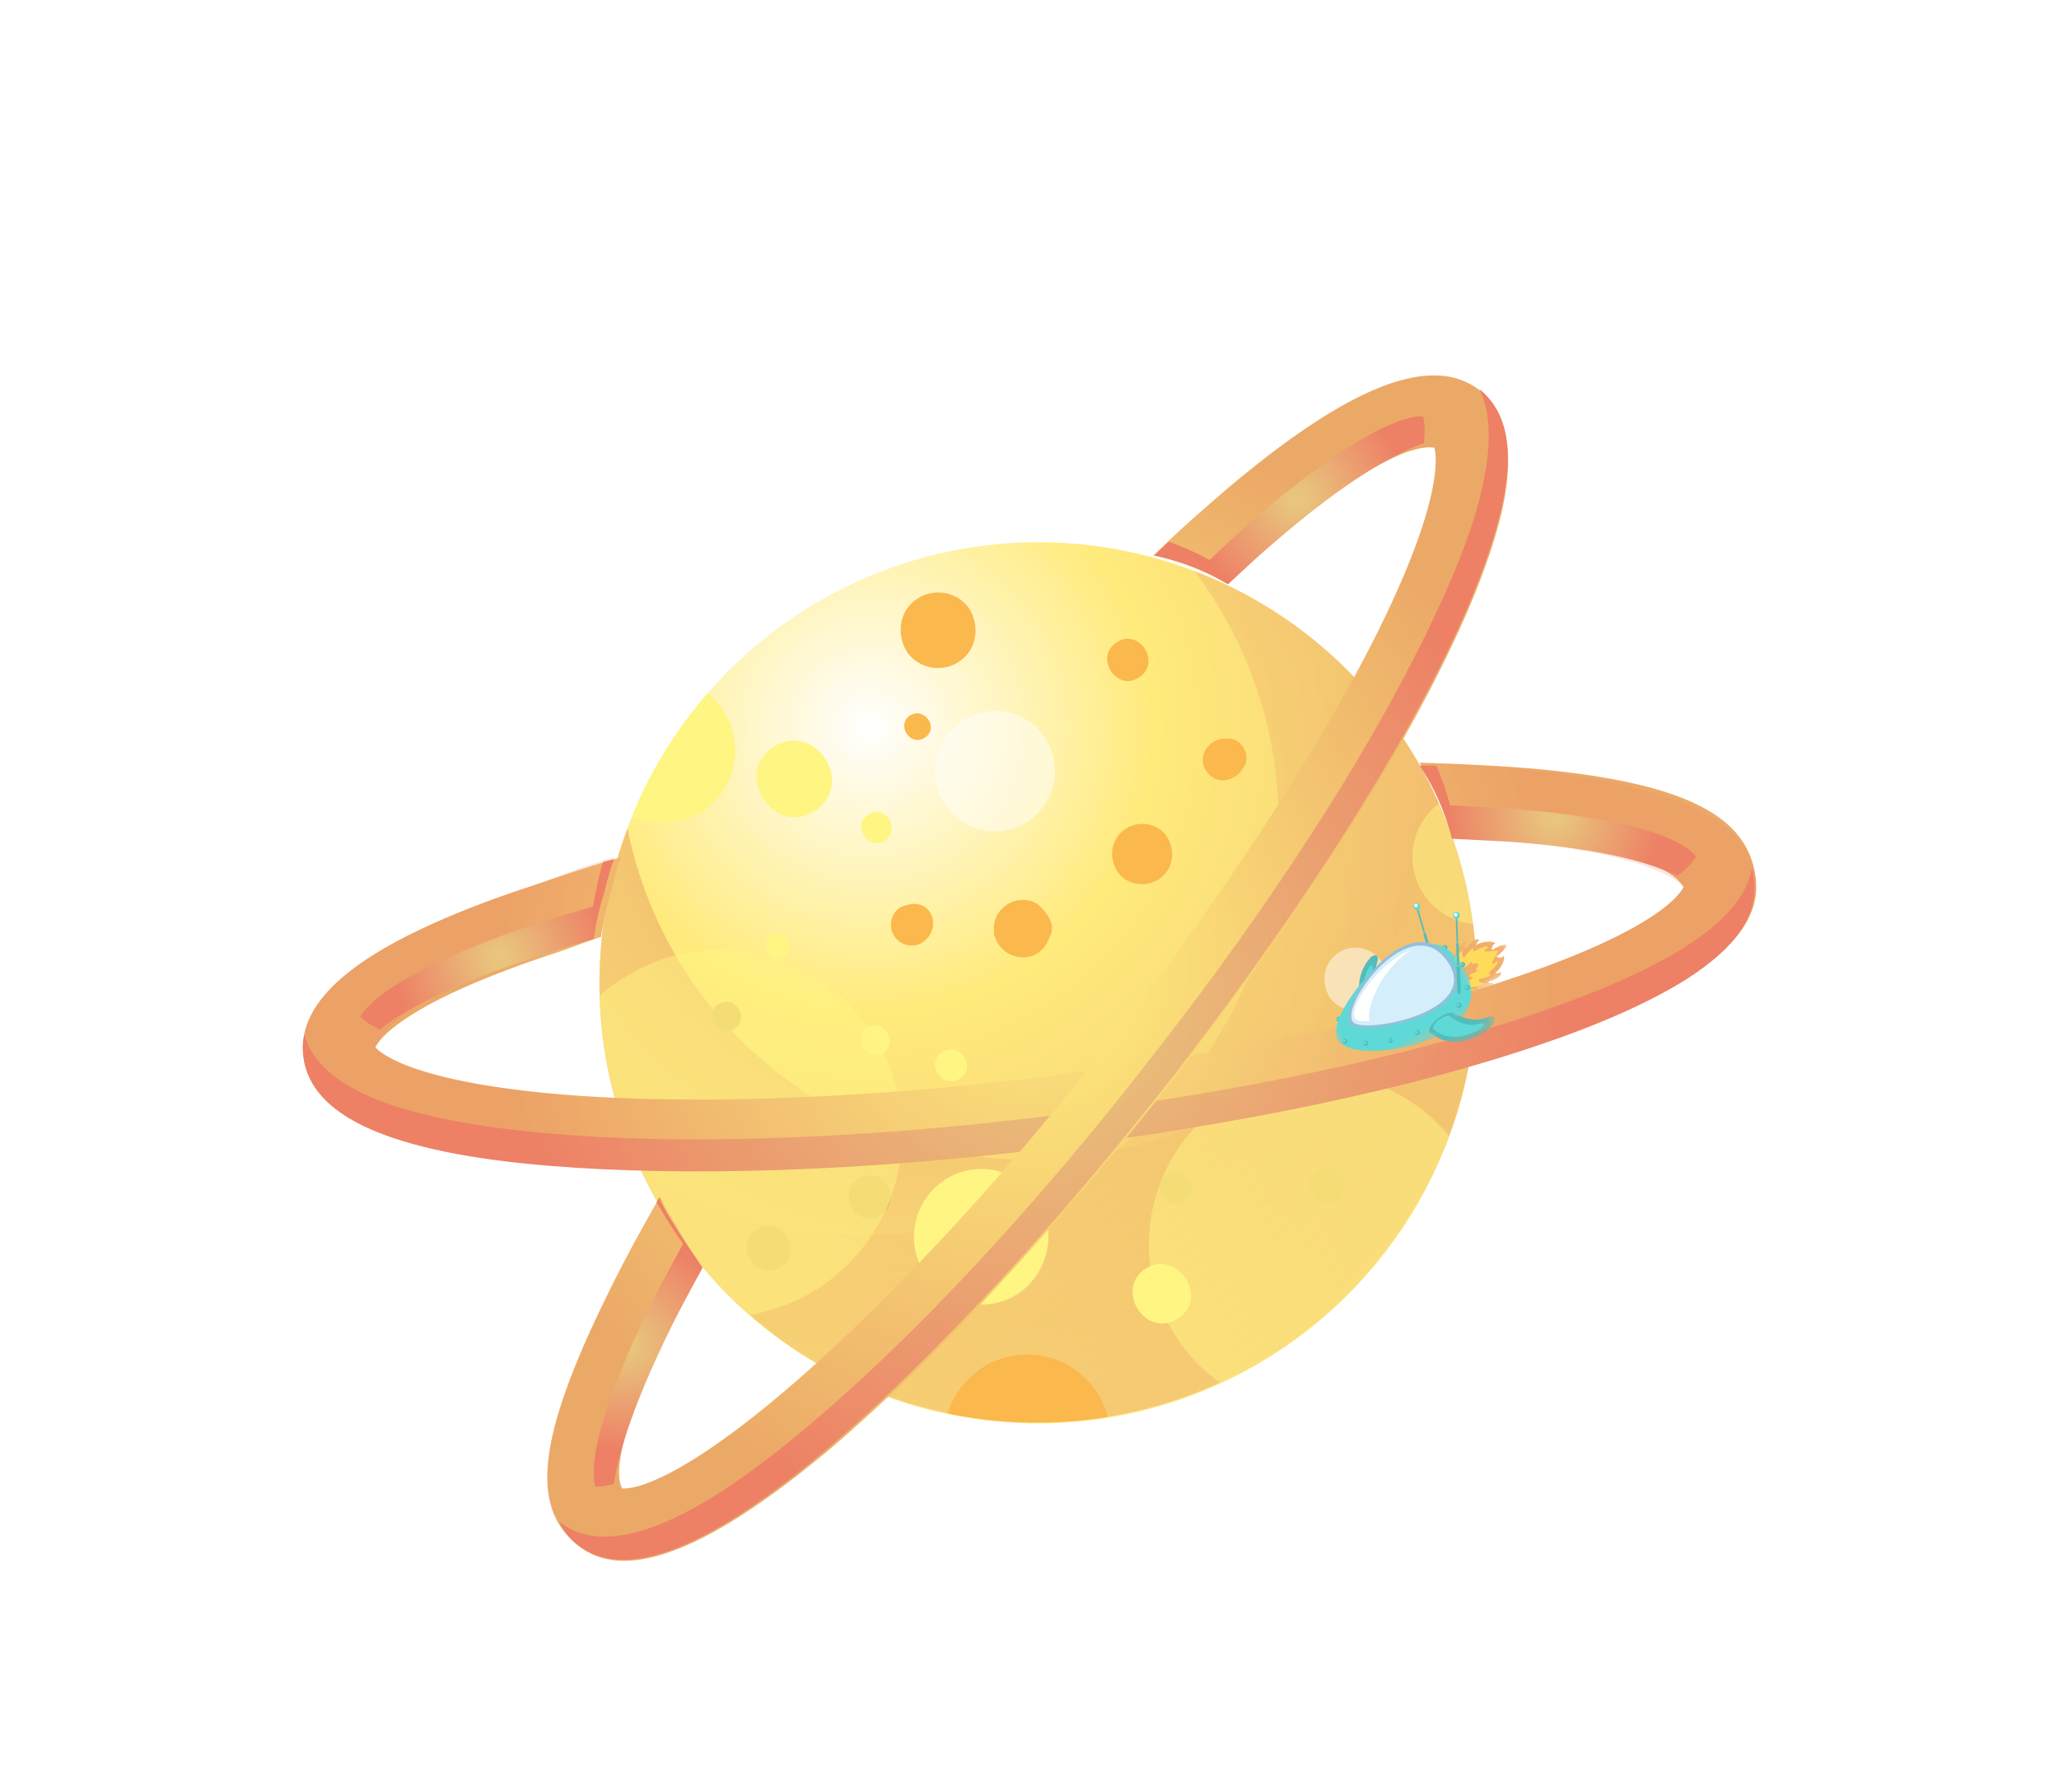 <svg width="170" height="148" viewBox="0 0 170 148" xmlns="http://www.w3.org/2000/svg" xmlns:xlink="http://www.w3.org/1999/xlink">
    <defs>
        <radialGradient cx="69.277%" cy="21.097%" fx="69.277%" fy="21.097%" r="114.443%" gradientTransform="matrix(-.605 .793 -.796 -.603 1.28 -.211)" id="44ebmqf2bb">
            <stop stop-color="#FFF" offset="0%"/>
            <stop stop-color="#FFE245" offset="28.076%"/>
            <stop stop-color="#E38427" offset="100%"/>
        </radialGradient>
        <radialGradient cx="61.182%" cy="-10.018%" fx="61.182%" fy="-10.018%" r="127.098%" gradientTransform="matrix(.594 .543 -.385 .84 .21 -.348)" id="v0wm037spc">
            <stop stop-color="#E38427" offset=".37%"/>
            <stop stop-color="#FFE245" offset="91.85%"/>
        </radialGradient>
        <radialGradient cx="81.084%" cy="36.817%" fx="81.084%" fy="36.817%" r="74.374%" gradientTransform="matrix(-.504 .85 -.864 -.496 1.537 -.138)" id="r5r0t1becd">
            <stop stop-color="#FFE245" offset="0%"/>
            <stop stop-color="#E38427" offset="100%"/>
        </radialGradient>
        <radialGradient cx="50.032%" cy="50.516%" fx="50.032%" fy="50.516%" r="132.055%" gradientTransform="scale(.28 1) rotate(32.907 1.144 2.684)" id="bpg9pjn1ke">
            <stop stop-color="#FFE245" offset="8.148%"/>
            <stop stop-color="#E38427" offset="99.63%"/>
        </radialGradient>
        <radialGradient cx="50.032%" cy="50.516%" fx="50.032%" fy="50.516%" r="132.055%" gradientTransform="scale(.28 1) rotate(32.907 1.144 2.684)" id="b0hlxjafsf">
            <stop stop-color="#DFAB45" offset="8.148%"/>
            <stop stop-color="#E64A24" offset="100%"/>
        </radialGradient>
        <radialGradient cx="45.094%" cy="57.786%" fx="45.094%" fy="57.786%" r="63.569%" gradientTransform="scale(.672 1) rotate(32.907 .561 .951)" id="u38c5amorg">
            <stop stop-color="#DFAB45" offset="8.148%"/>
            <stop stop-color="#E64A24" offset="100%"/>
        </radialGradient>
        <radialGradient cx="49.493%" cy="37.338%" fx="49.493%" fy="37.338%" r="175.352%" gradientTransform="matrix(.175 .543 -.113 .84 .45 -.209)" id="m7xg306nuh">
            <stop stop-color="#DFAB45" offset="8.148%"/>
            <stop stop-color="#E64A24" offset="100%"/>
        </radialGradient>
        <radialGradient cx="51.293%" cy="45.989%" fx="51.293%" fy="45.989%" r="97.931%" gradientTransform="scale(.399 1) rotate(33.572 .9 1.74)" id="dfx76fpgai">
            <stop stop-color="#DFAB45" offset="8.148%"/>
            <stop stop-color="#E64A24" offset="100%"/>
        </radialGradient>
        <radialGradient cx="50.001%" cy="50.012%" fx="50.001%" fy="50.012%" r="55.902%" gradientTransform="scale(1 .811) rotate(32.834 .302 .559)" id="7yb60pihop">
            <stop stop-color="#FFE245" offset="8.148%"/>
            <stop stop-color="#E38427" offset="99.63%"/>
        </radialGradient>
        <radialGradient cx="47.321%" cy="49.167%" fx="47.321%" fy="49.167%" r="65.215%" gradientTransform="matrix(.521 .543 -.337 .84 .392 -.178)" id="171le9wlgq">
            <stop stop-color="#DFAB45" offset="8.148%"/>
            <stop stop-color="#E64A24" offset="100%"/>
        </radialGradient>
        <radialGradient cx="65.999%" cy="50.942%" fx="65.999%" fy="50.942%" r="97.736%" gradientTransform="scale(1 .376) rotate(32.907 -.769 .931)" id="rb3mm5sw5r">
            <stop stop-color="#DFAB45" offset="8.148%"/>
            <stop stop-color="#E64A24" offset="100%"/>
        </radialGradient>
        <radialGradient cx="48.651%" cy="51.738%" fx="48.651%" fy="51.738%" r="55.614%" gradientTransform="scale(1 .81) rotate(32.907 .282 .578)" id="yvq564p6os">
            <stop stop-color="#DFAB45" offset="8.148%"/>
            <stop stop-color="#E64A24" offset="100%"/>
        </radialGradient>
        <path id="a494jlxf6j" d="M0 0h4.924v4.242H0z"/>
        <path id="81xovejxnl" d="M0 0h12.012v7.61H0z"/>
        <path id="w6xyxcen2n" d="M0 0h5.211v2.633H0z"/>
        <filter x="-27.9%" y="-34.2%" width="155.8%" height="168.5%" filterUnits="objectBoundingBox" id="77p8c5cb9a">
            <feOffset dy="6" in="SourceAlpha" result="shadowOffsetOuter1"/>
            <feGaussianBlur stdDeviation="5.5" in="shadowOffsetOuter1" result="shadowBlurOuter1"/>
            <feColorMatrix values="0 0 0 0 0 0 0 0 0 0.133 0 0 0 0 0.212 0 0 0 0.5 0" in="shadowBlurOuter1" result="shadowMatrixOuter1"/>
            <feMerge>
                <feMergeNode in="shadowMatrixOuter1"/>
                <feMergeNode in="SourceGraphic"/>
            </feMerge>
        </filter>
    </defs>
    <g filter="url(#77p8c5cb9a)" transform="matrix(-1 0 0 1 145 25)" fill="none" fill-rule="evenodd" opacity=".703">
        <ellipse fill="url(#44ebmqf2bb)" fill-rule="nonzero" cx="59.275" cy="50.117" rx="36.206" ry="36.346"/>
        <path d="M93.195 37.415c-.838 4.056-2.363 8.035-4.726 11.707-10.137 15.84-31.175 20.43-46.954 10.177-8.69-5.586-13.949-14.538-15.245-24.026-7.24 16.145-1.829 35.58 13.416 45.45C56.53 91.59 78.94 86.77 89.766 69.859c6.402-10.1 7.317-22.113 3.43-32.443z" fill="url(#v0wm037spc)" fill-rule="nonzero"/>
        <path d="M92.204 65.267a33.357 33.357 0 0 1-11.586 4.898c-18.37 3.978-36.435-7.729-40.399-26.17-2.21-10.1.382-20.2 6.175-27.851-16.465 6.274-26.374 23.873-22.487 41.625C28.1 77.357 47.385 89.829 66.974 85.62c11.586-2.449 20.657-10.33 25.23-20.354z" fill="url(#r5r0t1becd)" fill-rule="nonzero" opacity=".45"/>
        <ellipse fill="#FFF" fill-rule="nonzero" opacity=".5" transform="rotate(-12.31 62.85 32.671)" cx="62.851" cy="32.671" rx="4.955" ry="4.973"/>
        <path d="M58.208 46.062c0 .076 0 .153.077.153.304.994 1.067 1.836 2.21 1.836 1.067 0 1.982-.612 2.363-1.683.076-.153.076-.383.076-.612.076-.919-.533-1.837-1.372-2.22-.762-.382-1.905-.305-2.515.383-.076.077-.076.153-.153.153-.533.612-.914 1.301-.686 1.99zM70.252 43.766c-.076 0-.153 0-.229-.076-.686-.153-1.448 0-1.83.688-.38.612-.304 1.378.153 1.99l.153.153c.686.842 2.134.688 2.667-.23.61-.918.153-2.295-.914-2.525z" fill="#F99A00" fill-rule="nonzero"/>
        <path d="M77.722 35.962c3.43 2.218 6.784-3.138 3.43-5.28-3.43-2.22-6.86 3.06-3.43 5.28zM80.237 48.051c1.143.689 2.21-.995 1.143-1.76-1.143-.765-2.286.995-1.143 1.76z" fill="#FFF14F" fill-rule="nonzero"/>
        <path d="M49.366 41.624c1.067.688 2.744.459 3.43-.765.686-1.148.458-2.679-.762-3.444-1.067-.688-2.744-.459-3.43.765-.686 1.148-.457 2.679.762 3.444zM50.967 24.943c1.83 1.224 3.735-1.683 1.83-2.908-1.83-1.224-3.736 1.684-1.83 2.908zM44.03 29.993h-.304c-1.144-.153-2.058 1.301-1.449 2.296.077.076.077.153.153.23.686 1.07 2.21 1.3 2.973.152.762-1.147-.077-2.525-1.372-2.678zM65.83 23.642c.687.46 1.525.612 2.364.46.762-.154 1.6-.69 1.982-1.378.838-1.454.533-3.367-.915-4.285-.686-.459-1.525-.612-2.363-.459-.762.153-1.6.689-1.982 1.377-.838 1.454-.534 3.367.915 4.285z" fill="#F99A00" fill-rule="nonzero"/>
        <path d="M65.755 58.075c1.448.918 2.896-1.3 1.448-2.22-1.448-.917-2.897 1.302-1.448 2.22zM72.081 55.932c1.296.842 2.668-1.224 1.296-2.066-1.296-.841-2.592 1.225-1.296 2.066zM71.929 38.41c1.372.918 2.82-1.3 1.372-2.142-1.372-.919-2.744 1.224-1.372 2.142z" fill="#FFF14F" fill-rule="nonzero"/>
        <path d="M68.651 29.917c1.22.765 2.363-1.072 1.22-1.837-1.22-.765-2.44 1.071-1.22 1.837z" fill="#F99A00" fill-rule="nonzero"/>
        <path d="M31.682 52.03c1.144.765 2.82.46 3.583-.765.686-1.224.457-2.755-.762-3.596-1.144-.766-2.82-.46-3.583.765-.686 1.224-.457 2.83.762 3.596z" fill="#FFF" fill-rule="nonzero" opacity=".5"/>
        <path d="M40.067 68.558c.381.23.762-.383.381-.612-.381-.23-.762.306-.381.612zM47.156 68.175c1.448.918 2.896-1.3 1.448-2.219-1.448-.918-2.896 1.3-1.448 2.22zM36.866 67.027v-.153c.152-.994-1.144-1.836-1.982-1.3-.076 0-.076.076-.153.076-.457.306-.762.689-.838 1.224 0 .536.228.995.686 1.301.457.306.99.306 1.448.077.534-.23.686-.689.839-1.225zM72.234 69.323c.762.535 1.981.306 2.439-.536.457-.841.305-1.913-.534-2.448-.762-.536-1.982-.306-2.439.535-.457.842-.305 1.913.534 2.449zM77.798 71.924c0 .077.076 0 0 0 0-.076-.076 0 0 0zM84.353 53.943c1.296.842 2.668-1.224 1.296-2.066-1.296-.765-2.592 1.224-1.296 2.066zM80.542 73.608c1.982 1.3 3.964-1.76 1.982-3.06-1.982-1.302-3.964 1.759-1.982 3.06z" fill="#E3AD27" fill-rule="nonzero"/>
        <path d="M72.92 54.402c-4.498 7.04-2.516 16.375 4.497 20.966 1.753 1.147 3.735 1.836 5.64 2.219 2.516-2.22 4.803-4.744 6.632-7.729 3.735-5.815 5.564-12.242 5.793-18.67a14.884 14.884 0 0 0-1.753-1.3c-6.937-4.591-16.312-2.525-20.81 4.514z" fill="#FFF14F" fill-rule="nonzero" opacity=".5"/>
        <path d="M92.814 36.42c-1.448-3.672-3.582-7.115-6.25-10.176a6.057 6.057 0 0 0-1.296 1.454c-1.83 2.83-.991 6.504 1.753 8.34 1.83 1.071 4.04 1.148 5.793.383z" fill="#FFF14F" fill-rule="nonzero"/>
        <path d="M39.686 80.647a43.846 43.846 0 0 0 4.573 2.525c1.449-.994 2.668-2.295 3.66-3.825 4.191-6.504 2.286-15.227-4.193-19.436-6.022-3.902-13.95-2.525-18.37 2.908 2.591 7.116 7.47 13.39 14.33 17.828z" fill="#FFF14F" fill-rule="nonzero" opacity=".5"/>
        <path d="M47.766 77.893c2.591 1.683 5.26-2.372 2.667-4.132-2.667-1.684-5.335 2.448-2.667 4.132z" fill="#FFF14F" fill-rule="nonzero"/>
        <path d="M26.194 35.35c-1.448 3.213-2.363 6.58-2.82 9.947 1.6-.153 3.201-1.072 4.116-2.525 1.6-2.449.99-5.74-1.296-7.423z" fill="#FFF14F" fill-rule="nonzero" opacity=".5"/>
        <path d="M63.925 81.948a6.878 6.878 0 0 0-9.528 2.066c-.381.612-.686 1.3-.838 1.99 4.42.688 8.918.612 13.186-.307-.457-1.53-1.448-2.83-2.82-3.749z" fill="#F99A00" fill-rule="nonzero"/>
        <path d="M60.952 75.827c2.592 1.683 6.022.918 7.7-1.684 1.676-2.601.914-6.044-1.678-7.728-2.592-1.683-6.022-.918-7.699 1.684-1.6 2.601-.838 6.044 1.677 7.728z" fill="#FFF14F" fill-rule="nonzero"/>
        <path d="M119.95 56.238c.61-4.973-5.183-9.411-17.684-13.696-2.82-.918-5.284-1.836-8.562-2.755.382.919.61 1.913.839 2.831.381 1.225.61 2.449.838 3.75 1.449.459 2.311.841 3.684 1.3 12.653 4.133 14.635 7.193 14.94 7.805-.382.46-3.126 2.984-16.389 3.98-10.671.764-24.391.229-38.722-1.531-14.33-1.76-27.821-4.515-37.96-7.881C8.282 45.909 6.3 42.848 5.995 42.236c.382-.46 1.37-2.984 14.633-3.979 1.448-.077 2.973-.153 4.497-.23a19.513 19.513 0 0 1 2.668-6.044c-3.201.076-6.25.23-9.07.459C5.61 33.589.658 36.497.048 41.47c-.38 2.907 1.449 5.585 5.488 8.187 2.897 1.836 6.937 3.673 12.12 5.433 10.671 3.673 25.078 6.657 40.475 8.57 15.397 1.913 30.109 2.372 41.314 1.453 13.263-.918 19.894-3.902 20.504-8.876z" fill="url(#bpg9pjn1ke)" fill-rule="nonzero"/>
        <path d="M119.95 56.238c.61-4.973-5.183-9.411-17.684-13.696-2.82-.918-4.699-1.836-7.976-2.755.38.919.61 1.913.838 2.831.381 1.225.61 2.449.839 3.75 1.448.459 2.896.841 4.268 1.3 12.653 4.133 13.465 7.193 13.77 7.805-.382.46-3.126 2.984-16.389 3.98-10.671.764-24.391.229-38.722-1.531-14.33-1.76-27.821-4.515-37.96-7.881C8.282 45.909 6.3 42.848 5.995 42.236c.382-.46 3.126-2.984 16.389-3.979 1.448-.077 1.217-.153 2.741-.23a19.513 19.513 0 0 1 2.668-6.044c-3.201.076-4.494.23-7.315.459C7.367 33.589.66 36.497.05 41.47c-.38 2.907 1.449 5.585 5.488 8.187 2.897 1.836 6.937 3.673 12.12 5.433 10.671 3.673 25.078 6.657 40.475 8.57 15.397 1.913 30.109 2.372 41.314 1.453 13.263-.918 19.894-3.902 20.504-8.876z" fill="url(#b0hlxjafsf)" fill-rule="nonzero" opacity=".2"/>
        <g fill-rule="nonzero">
            <path d="M95.814 14.309c1.448.459 2.897.841 4.269 1.3 7.927 2.602 11.662 4.744 13.415 6.198 1.067-.535 1.449-.918 1.601-1.07-.305-.537-2.287-3.674-14.94-7.806-1.372-.459-2.82-.841-4.269-1.3-.228-1.225-.457-2.449-.838-3.673l-.915-.23c.381.918.61 1.913.839 2.831.38 1.148.686 2.449.838 3.75z" fill="url(#u38c5amorg)" transform="translate(.152 32.212)"/>
            <path d="M119.797 24.026c.077-.612.077-1.224-.076-1.76-1.296 4.438-7.927 7.04-20.2 8.111-11.204.995-25.915.46-41.313-1.454-15.397-1.913-29.803-4.897-40.475-8.57-5.183-1.76-9.223-3.596-12.12-5.432-3.2-2.066-5.03-4.209-5.411-6.428-.076.306-.153.613-.153.919-.38 2.907 1.449 5.585 5.488 8.187 2.897 1.836 6.937 3.673 12.12 5.433 10.671 3.672 25.078 6.657 40.475 8.57 15.397 1.912 30.109 2.372 41.314 1.453 13.11-1.07 19.742-4.055 20.351-9.029z" fill="url(#m7xg306nuh)" transform="translate(.152 32.212)"/>
            <path d="M25.124 3.29c-1.524.077-3.049.153-4.497.23C7.364 4.514 5.28 6.963 4.824 7.499c.076.23.457.765 1.525 1.607 1.981-.919 5.512-2.22 14.125-2.832 1.449-.076 2.973-.153 4.498-.23A19.513 19.513 0 0 1 27.639 0h-1.372c-.457.995-.838 2.142-1.143 3.29z" fill="url(#dfx76fpgai)" transform="translate(.152 32.212)"/>
        </g>
        <path d="M30.845 48.486c-.009.015.293.206.675.426.382.22.698.387.707.371.009-.015-.294-.206-.675-.426-.382-.22-.698-.387-.707-.371" fill="#FFF"/>
        <path d="M31.127 49.565c.015.008.208-.298.43-.683.224-.386.392-.706.377-.715-.015-.009-.208.297-.43.683-.224.386-.392.706-.377.715" fill="#FFF"/>
        <path d="M30.894 48.99c.002.01.294-.034.652-.099.358-.065.647-.126.645-.136-.002-.01-.294.034-.652.1-.358.064-.646.125-.645.136" fill="#FFF"/>
        <path d="M31.654 49.523c.01-.001-.032-.294-.093-.654-.061-.359-.12-.649-.13-.647-.01.002.032.295.093.654.061.36.12.65.13.647" fill="#FFF"/>
        <path d="M31.205 49.112c.003.006.158-.097.344-.23a3.68 3.68 0 0 0 .332-.25 3.639 3.639 0 0 0-.345.231 3.69 3.69 0 0 0-.331.25" fill="#FFF"/>
        <path d="M31.778 49.21a3.603 3.603 0 0 0-.226-.344 3.598 3.598 0 0 0-.244-.33c-.006.003.095.157.225.344.13.186.24.334.245.33" fill="#FFF"/>
        <path d="M31.137 48.804c0 .006.18.042.404.08.223.039.406.064.407.058a3.554 3.554 0 0 0-.403-.08 3.588 3.588 0 0 0-.408-.058" fill="#FFF"/>
        <path d="M31.47 49.281c.006.001.044-.18.084-.406.04-.226.068-.41.061-.41a3.69 3.69 0 0 0-.084.406c-.04.225-.067.409-.061.41M26.083 47.396c-.006.01.198.14.455.287.257.149.47.26.476.25.006-.01-.198-.138-.455-.286-.257-.149-.47-.26-.476-.25" fill="#FFF"/>
        <path d="M26.272 48.117c.01.006.14-.2.29-.46.15-.26.263-.476.253-.481-.01-.006-.14.2-.29.46-.15.26-.264.475-.253.48" fill="#FFF"/>
        <path d="M26.119 47.733c0 .006.197-.023.438-.067.242-.044.436-.085.435-.092a3.885 3.885 0 0 0-.439.067 3.87 3.87 0 0 0-.434.092" fill="#FFF"/>
        <path d="M26.63 48.091a3.926 3.926 0 0 0-.062-.44 3.877 3.877 0 0 0-.088-.436c-.006.001.022.198.063.44s.08.438.087.436" fill="#FFF"/>
        <path d="M26.328 47.815c.002.003.106-.066.232-.155.126-.09.225-.165.223-.168a2.464 2.464 0 0 0-.232.155c-.126.089-.226.164-.223.168" fill="#FFF"/>
        <path d="M26.714 47.88a2.45 2.45 0 0 0-.152-.231 2.433 2.433 0 0 0-.165-.223 2.39 2.39 0 0 0 .152.232c.087.125.161.225.165.222" fill="#FFF"/>
        <path d="M26.282 47.607c0 .004.121.028.272.054.15.026.273.043.274.039.001-.005-.12-.029-.271-.055a2.412 2.412 0 0 0-.275-.038" fill="#FFF"/>
        <path d="M26.506 47.928c.005 0 .03-.122.057-.274.027-.151.046-.275.041-.276-.004 0-.03.122-.057.274a2.473 2.473 0 0 0-.04.276" fill="#FFF"/>
        <g transform="scale(-1 1) rotate(-30 76.302 72.167)">
            <mask id="6fau536omk" fill="#fff">
                <use xlink:href="#a494jlxf6j"/>
            </mask>
            <path d="M1.929 0c.754.03.09.188-.031.268-.12.08-.088.299.208.171.297-.127.858-.265.98-.118.12.146.18.106-.023.185-.204.078-.473.174-.117.186.357.012 1.1.325 1.205.548.105.222-.007.109-.12.127-.113.018-.54.371-.194.338.345-.033 1.076.08 1.086.234.01.152-.698.367-1.044.382-.346.016.124.306.238.308.115.002.21-.125.136.11-.074.234-.766.649-1.118.71-.352.061-.071.119.14.168.213.05.148.018.048.18-.1.162-.648.148-.96.064-.311-.085-.296.054-.165.116.13.063.381.181.076.237C1.055 4.435.076 3.307.003 2.248-.07 1.188 1.174-.03 1.929 0" fill="#EB8C29" mask="url(#6fau536omk)"/>
        </g>
        <path d="M21.34 47.516c-.078.116.662 1.058.386 1.04-.275-.02-.389-.402-.38-.09.01.312 1.057.962.663.975-.393.013.35.319.688.367.339.047.213.255-.026.344-.238.09-.361.048-.062.194.167.082 1.08.251 1.608.135.42-.093.46-.454.678-.553.01-.27.457-.589.371-1.067-.087-.48-.706-1.119-.83-1.23-.249-.224-.164-.125-.157.13.007.255-.138.45-.309.153-.171-.296-.733-.87-.597-.5s-.86-.357-1.152-.249c-.292.109.104.07.225.32.122.248-1.028-.085-1.106.031" fill="#FFCC17"/>
        <path d="M25.286 50.287c-.59-.063-2.29-.433-1.757-.615.535-.181-.797-.51-.498-.545.298-.035-.228-.376-.059-.526.075-.213.588.147.509-.143-.08-.29.724.822.691.258-.032-.564.834 1.049 1.114 1.571" fill="#EB8C29"/>
        <path d="M26.222 50.08a.151.151 0 0 0 .186-.104l.623-2.155a.15.15 0 1 1-.287-.081l-.624 2.154a.15.15 0 0 0 .102.186" fill="#5C8F2B"/>
        <path d="M26.867 47.852a.107.107 0 0 0 .13-.073l.52-1.795a.105.105 0 1 1-.202-.057l-.52 1.795a.105.105 0 0 0 .072.13" fill="#0BA09F"/>
        <path d="M27.4 46.007c.036.01.073-.01.084-.047l.625-2.163a.067.067 0 1 1-.129-.036l-.625 2.163c-.01.036.01.073.046.083" fill="#0BA09F"/>
        <path d="M28.106 43.57a.285.285 0 0 1-.158.547.285.285 0 0 1 .158-.547" fill="#19C9C8"/>
        <path d="M28.124 43.625a.148.148 0 0 1-.082.284.148.148 0 0 1 .082-.284" fill="#FFF"/>
        <path d="M31.861 48.088c1.011 1.059 1.451 3.282.035 4.595-.26-.755-.663-1.424-1.149-1.889.564-.894.767-1.704.516-2.428-.149-.43.203-.691.598-.278" fill="#0BA09F"/>
        <path d="M32.03 48.983c.427.799.746 2.465-.313 3.378-.203-.102-.277-.527-.787-1.296.61-.615.873-1.377.75-1.984-.089-.44.118-.529.35-.098" fill="#19C9C8"/>
        <path d="M25.81 47.06a.214.214 0 0 0-.292.08.214.214 0 0 0 .077.294.214.214 0 0 0 .292-.08.214.214 0 0 0-.077-.293" fill="#0BA09F"/>
        <path d="M25.827 47.113a.124.124 0 0 0-.17.046.124.124 0 0 0 .045.17.124.124 0 0 0 .17-.047.124.124 0 0 0-.045-.17" fill="#19C9C8"/>
        <path d="M34.57 52.974a.214.214 0 0 0-.293.08.214.214 0 0 0 .077.293.214.214 0 0 0 .292-.08.214.214 0 0 0-.077-.293" fill="#0BA09F"/>
        <path d="M34.586 53.025a.124.124 0 0 0-.17.047.124.124 0 0 0 .045.17.124.124 0 0 0 .17-.047.124.124 0 0 0-.045-.17" fill="#19C9C8"/>
        <g transform="scale(-1 1) rotate(-30 78.05 93.812)">
            <mask id="k124ww5zum" fill="#fff">
                <use xlink:href="#81xovejxnl"/>
            </mask>
            <path d="M12.012 3.805c0 7.053-12.012 2.632-12.012 0s12.012-7.053 12.012 0" fill="#19C9C8" mask="url(#k124ww5zum)"/>
        </g>
        <path d="M25.144 48.357c-2.9 4.486 7.471 6.286 8.378 5.236 1.293-1.495-5.084-10.33-8.378-5.236" fill="#61A6C9"/>
        <path d="M25.415 48.502c-2.67 4.121 7.023 5.867 7.86 4.905 1.194-1.37-4.827-9.585-7.86-4.905" fill="#C2E8FA"/>
        <path d="M31.92 53.324c.591.03 1.02-.026 1.16-.18.757-.834-2.038-4.89-4.68-5.737 2.171 1.208 3.901 4.557 3.52 5.917" fill="#FFF"/>
        <g transform="scale(-1 1) rotate(-30 87.075 77.603)">
            <mask id="bowo3ib5ho" fill="#fff">
                <use xlink:href="#w6xyxcen2n"/>
            </mask>
            <path d="M4.79 2.421C3.216 2.997.699 2.433 0 .337.905.413 1.79.297 2.501 0c.665 1.006 1.41 1.593 2.281 1.664.516.042.623.533.008.757" fill="#0BA09F" mask="url(#bowo3ib5ho)"/>
        </g>
        <path d="M26.197 53.046c-.562-.402-1.126-.538-1.261-.305-.135.234.212.748.774 1.15.562.401 1.127.538 1.261.305.135-.234-.212-.748-.774-1.15" fill="#0BA09F"/>
        <path d="M22.768 53.936c.852.586 2.698 1.15 3.857.047-.091-.245-.563-.381-1.372-1.057-.768.626-1.66.835-2.332.622-.488-.154-.612.072-.153.388" fill="#19C9C8"/>
        <path d="M26.114 53.158c-.394-.283-.792-.377-.889-.21-.096.167.146.531.54.814.394.283.792.377.888.21.096-.167-.145-.531-.54-.814" fill="#19C9C8"/>
        <path d="M34.055 54.796a.214.214 0 0 0-.292.08.214.214 0 0 0 .077.294.214.214 0 0 0 .292-.08.214.214 0 0 0-.077-.294" fill="#0BA09F"/>
        <path d="M34.072 54.848a.124.124 0 0 0-.17.047.124.124 0 0 0 .045.17c.059.034.135.013.17-.047a.124.124 0 0 0-.045-.17" fill="#19C9C8"/>
        <path d="M32.347 54.958a.214.214 0 0 0-.293.08.214.214 0 0 0 .077.293.214.214 0 0 0 .293-.08.214.214 0 0 0-.077-.293" fill="#0BA09F"/>
        <path d="M32.363 55.01a.124.124 0 0 0-.169.046.124.124 0 0 0 .045.17.124.124 0 0 0 .169-.047.124.124 0 0 0-.045-.17" fill="#19C9C8"/>
        <path d="M30.327 54.725a.214.214 0 0 0-.292.08.214.214 0 0 0 .077.293.214.214 0 0 0 .292-.08.214.214 0 0 0-.077-.293" fill="#0BA09F"/>
        <path d="M30.344 54.777a.124.124 0 0 0-.17.046.124.124 0 0 0 .045.17.124.124 0 0 0 .17-.046.124.124 0 0 0-.045-.17" fill="#19C9C8"/>
        <path d="M28.088 54.074a.214.214 0 0 0-.292.08.214.214 0 0 0 .076.293.214.214 0 0 0 .293-.08.214.214 0 0 0-.077-.293" fill="#0BA09F"/>
        <path d="M28.104 54.126a.124.124 0 0 0-.169.046.124.124 0 0 0 .045.17.124.124 0 0 0 .169-.046.124.124 0 0 0-.045-.17" fill="#19C9C8"/>
        <path d="M24.65 51.836a.214.214 0 0 0-.293.08.214.214 0 0 0 .077.293.214.214 0 0 0 .292-.08.214.214 0 0 0-.077-.293" fill="#0BA09F"/>
        <path d="M24.666 51.888a.124.124 0 0 0-.17.046.124.124 0 0 0 .045.17.124.124 0 0 0 .17-.047.124.124 0 0 0-.045-.17" fill="#19C9C8"/>
        <path d="M23.982 50.361a.214.214 0 0 0-.293.08.214.214 0 0 0 .077.294.214.214 0 0 0 .292-.08.214.214 0 0 0-.076-.294" fill="#0BA09F"/>
        <path d="M23.998 50.413a.124.124 0 0 0-.17.046.124.124 0 0 0 .045.17.124.124 0 0 0 .17-.046.124.124 0 0 0-.045-.17" fill="#19C9C8"/>
        <path d="M24.351 48.455a.214.214 0 0 0-.292.08.214.214 0 0 0 .077.293.214.214 0 0 0 .292-.08.214.214 0 0 0-.077-.293" fill="#0BA09F"/>
        <path d="M24.368 48.507a.124.124 0 0 0-.17.046.124.124 0 0 0 .045.17.124.124 0 0 0 .17-.046.124.124 0 0 0-.045-.17" fill="#19C9C8"/>
        <path d="M24.528 51.064a.149.149 0 0 1-.145-.154l.076-2.237a.148.148 0 0 0 .145.154.152.152 0 0 0 .154-.147l-.076 2.237a.152.152 0 0 1-.154.147" fill="#0BA09F"/>
        <path d="M24.606 48.751a.105.105 0 0 1-.102-.108l.064-1.865a.104.104 0 0 0 .102.108.107.107 0 0 0 .108-.103l-.063 1.865a.107.107 0 0 1-.109.103" fill="#0BA09F"/>
        <path d="M24.671 46.835a.067.067 0 0 1-.064-.07l.076-2.246a.066.066 0 0 0 .065.07.068.068 0 0 0 .069-.067l-.077 2.247a.068.068 0 0 1-.069.066" fill="#0BA09F"/>
        <path d="M24.757 44.304a.287.287 0 0 0-.292.277.28.28 0 0 0 .273.291.287.287 0 0 0 .292-.277.28.28 0 0 0-.273-.291" fill="#19C9C8"/>
        <path d="M24.821 44.384a.149.149 0 0 0-.151.144.145.145 0 0 0 .141.151.149.149 0 0 0 .152-.144.145.145 0 0 0-.142-.15" fill="#FFF"/>
        <path d="M97.235 96.64c3.888-3.061 3.558-8.562-2.235-20.422-1.296-2.678-2.82-5.509-4.497-8.417-.381.919-.915 1.76-1.448 2.602a23.055 23.055 0 0 1-2.058 3.214c.762 1.377 1.448 2.678 2.134 3.979 6.022 11.86 4.674 13.764 4.522 14.3-.61.076-4.269-.077-14.33-8.8-8.08-7.04-17.456-17.14-26.298-28.54-8.842-11.402-16.464-22.956-21.343-32.52-6.021-11.86-5.26-15.534-5.107-16.07.61-.076 3.683-.512 13.745 8.21 1.067.919 2.21 1.99 3.354 3.061 1.906-1.147 3.964-1.913 6.098-2.372-2.287-2.219-3.988-3.695-6.122-5.531C33.588.84 26.804-1.838 22.84 1.223c-2.286 1.76-2.896 4.973-1.905 9.717.762 3.367 2.286 7.5 4.726 12.473 4.954 10.176 13.034 22.496 22.562 34.815 9.604 12.243 19.59 23.032 28.203 30.377C86.564 97.1 93.348 99.7 97.236 96.64z" fill="url(#7yb60pihop)" fill-rule="nonzero"/>
        <g fill-rule="nonzero">
            <path d="M21.327 11.041c-10.061-8.723-13.72-8.876-14.33-8.8-.076.23-.228.842-.076 2.22 1.906.612 5.87 2.525 12.806 8.57 1.067.918 2.21 1.989 3.354 3.06 1.905-1.148 3.963-1.913 6.098-2.372-.382-.383-.839-.765-1.22-1.148-1.143.46-2.287.918-3.354 1.53-1.067-1.07-2.21-2.065-3.278-3.06z" fill="url(#171le9wlgq)" transform="translate(20.517 1.146)"/>
            <path d="M66.48 72.547c.762 1.377 1.448 2.678 2.134 3.979 3.735 7.422 4.878 11.63 5.183 13.85.839.229 1.296.229 1.525.229.228-.612.914-4.208-5.107-16.069-.686-1.3-1.373-2.601-2.135-3.978a37.828 37.828 0 0 0 2.058-3.214c.077-.077.077-.153.153-.153l-.229-.46c-.381.919-.915 1.76-1.448 2.602-.686 1.072-1.448 2.143-2.134 3.214z" fill="url(#rb3mm5sw5r)" transform="translate(20.517 1.146)"/>
            <path d="M78.319 93.504c-3.888 3.06-10.748.459-20.81-8.111-8.613-7.27-18.674-18.058-28.202-30.377C19.702 42.773 11.699 30.377 6.744 20.2c-2.439-4.973-4.04-9.105-4.726-12.472-.686-3.29-.61-5.815.305-7.728C.113 1.76-.573 4.974.493 9.641c.763 3.367 2.288 7.499 4.727 12.472C10.174 32.29 18.254 44.61 27.782 56.93c9.604 12.242 19.59 23.031 28.203 30.377 10.062 8.493 16.846 11.171 20.81 8.11.609-.459 1.143-1.147 1.524-1.912z" fill="url(#yvq564p6os)" transform="translate(20.517 1.146)"/>
        </g>
    </g>
</svg>
